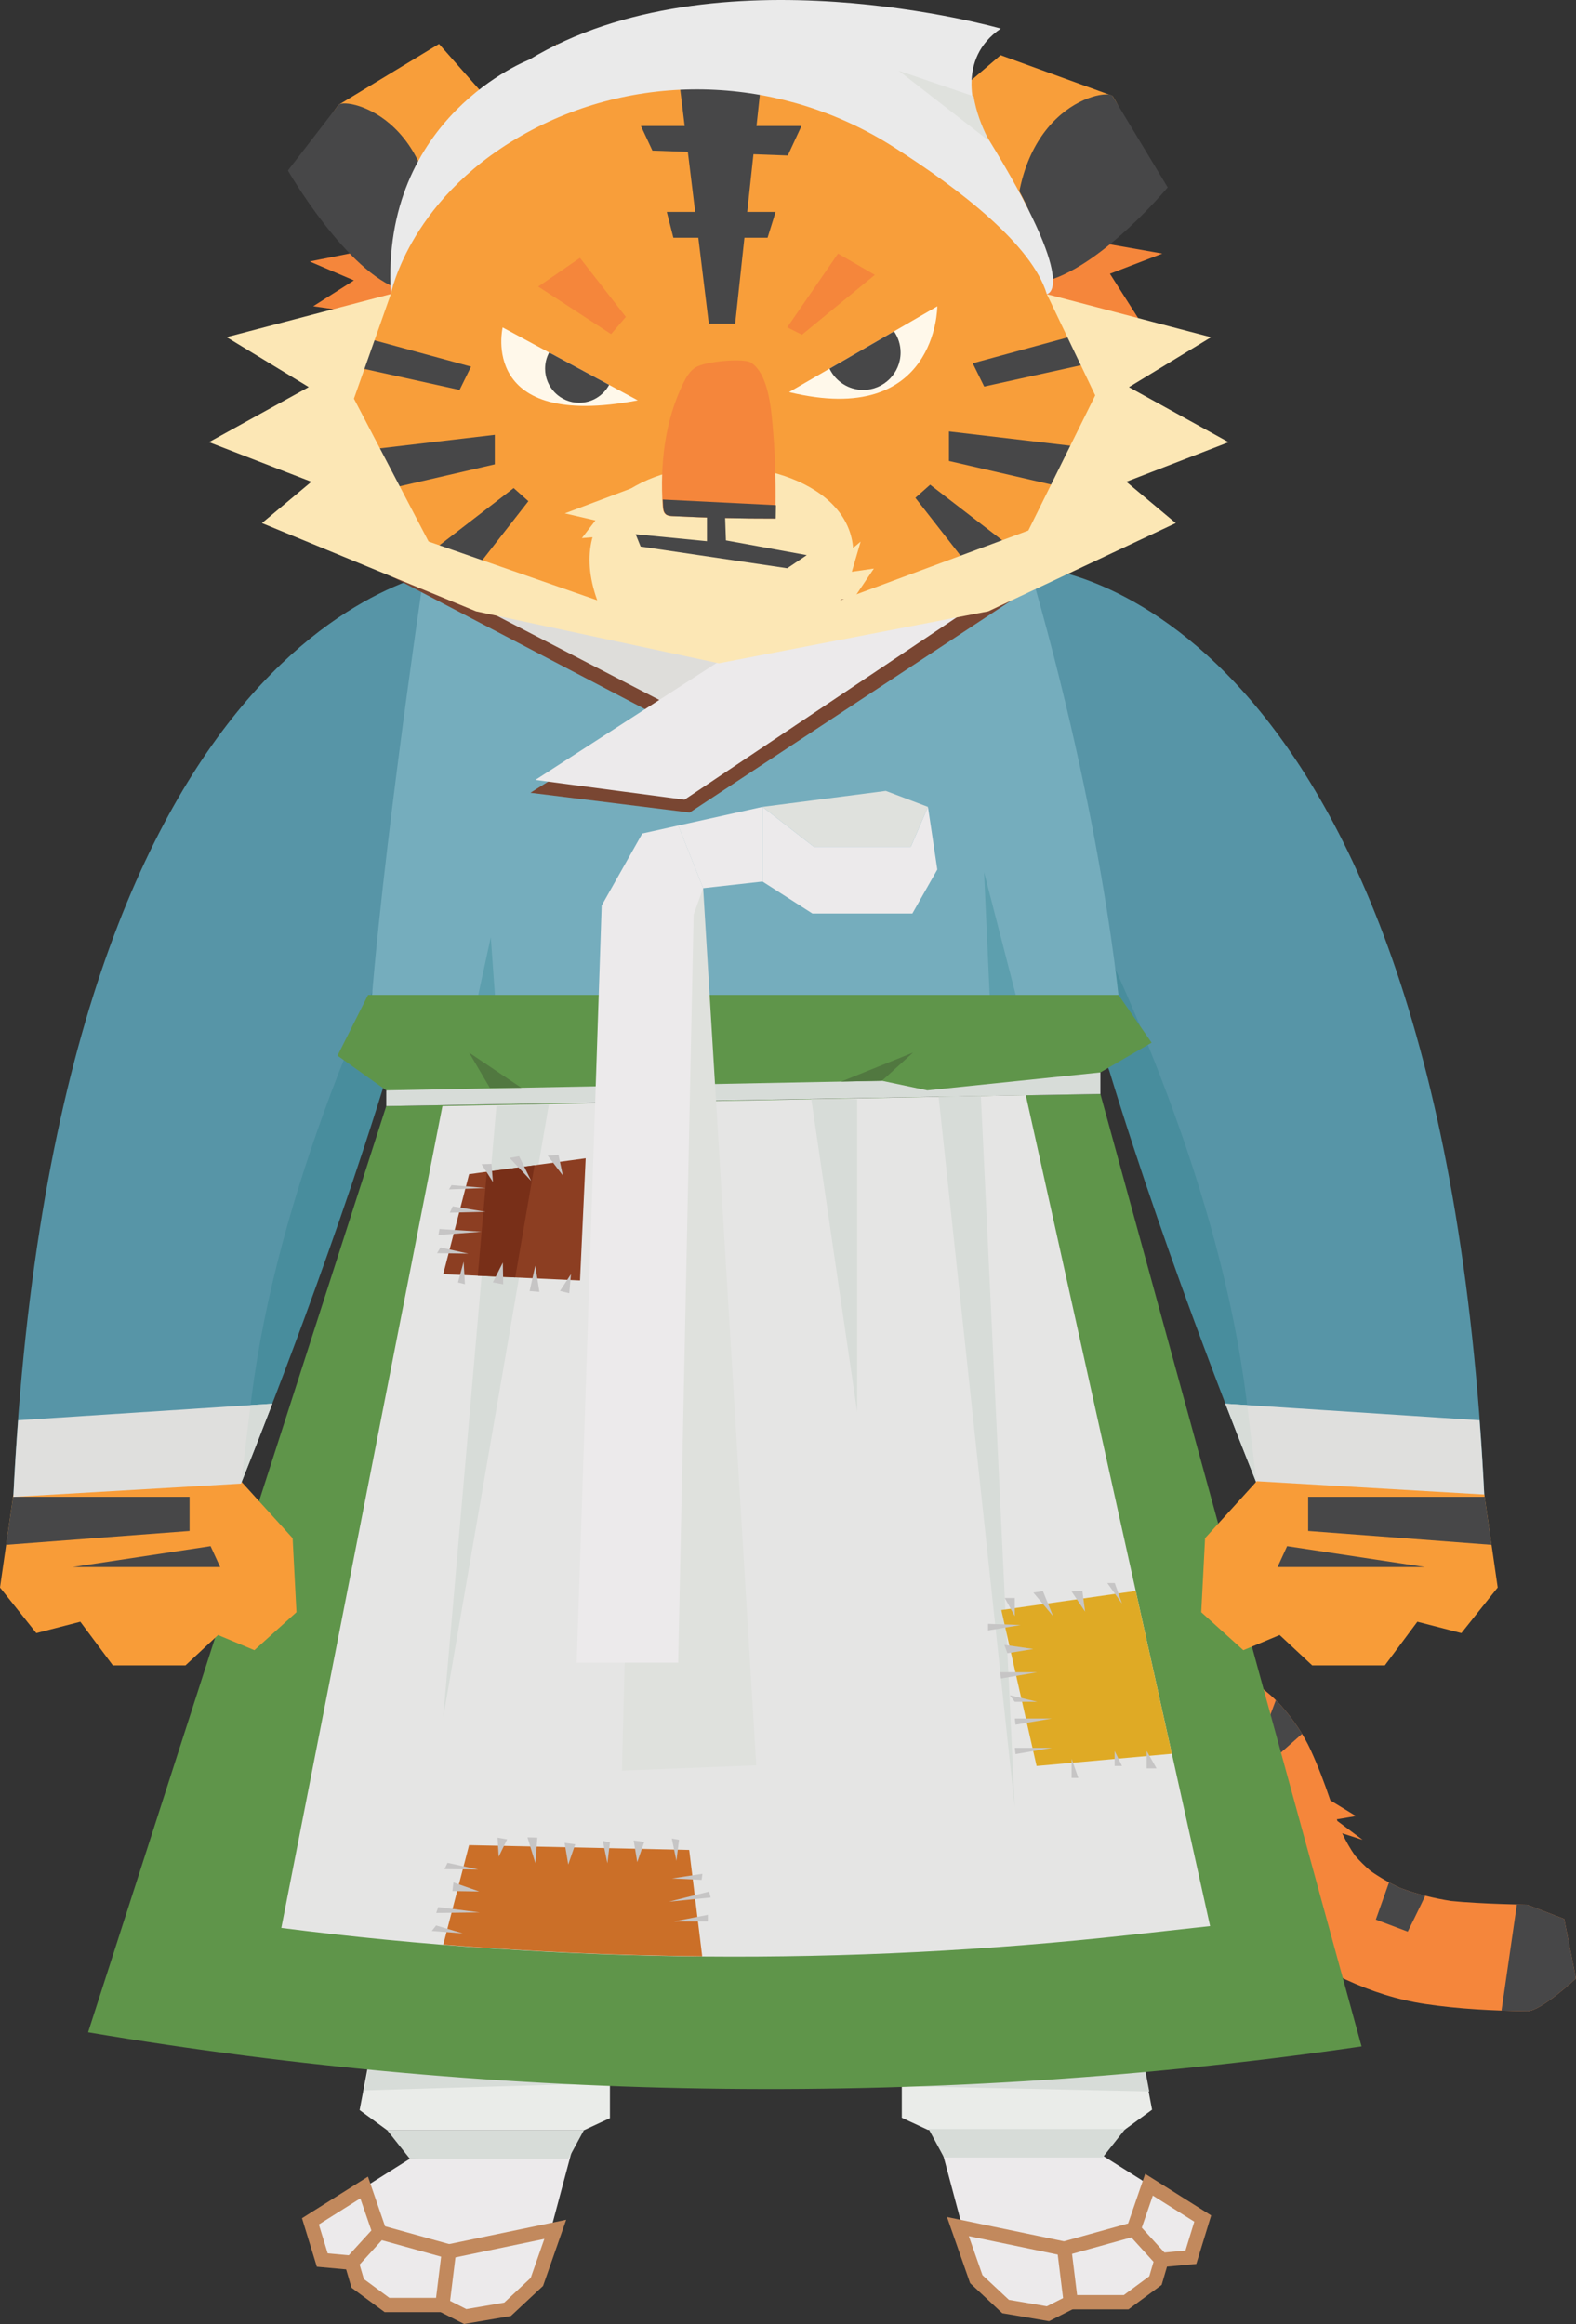 <?xml version="1.0" encoding="UTF-8"?>
<svg id="_레이어_2" data-name="레이어 2" xmlns="http://www.w3.org/2000/svg" xmlns:xlink="http://www.w3.org/1999/xlink" viewBox="0 0 441.18 650.47">
  <rect x="0" y="0" width="441.18" height="650.47" fill="#333333" stroke="none"/>
  <defs>
    <style>
      .cls-1 {
        fill: #deddda;
      }

      .cls-1, .cls-2, .cls-3, .cls-4, .cls-5, .cls-6, .cls-7, .cls-8, .cls-9, .cls-10, .cls-11, .cls-12, .cls-13, .cls-14, .cls-15, .cls-16, .cls-17, .cls-18, .cls-19, .cls-20, .cls-21, .cls-22, .cls-23, .cls-24, .cls-25, .cls-26, .cls-27 {
        stroke-width: 0px;
      }

      .cls-2 {
        fill: #f89e3a;
      }

      .cls-3 {
        fill: #488d9d;
      }

      .cls-4 {
        fill: #dfe1dd;
      }

      .cls-28 {
        clip-path: url(#clippath);
      }

      .cls-5, .cls-29 {
        fill: none;
      }

      .cls-6 {
        fill: #fce7b5;
      }

      .cls-7 {
        fill: #eaeaea;
      }

      .cls-8 {
        fill: #f89c38;
      }

      .cls-9 {
        fill: #eaece9;
      }

      .cls-10 {
        fill: #dfaa25;
      }

      .cls-11 {
        fill: #d7dcd8;
      }

      .cls-12 {
        fill: #75adbd;
      }

      .cls-13 {
        fill: #8c3e22;
      }

      .cls-29 {
        stroke: #c2895d;
        stroke-miterlimit: 10;
        stroke-width: 4px;
      }

      .cls-14 {
        fill: #794632;
      }

      .cls-15 {
        fill: #782f18;
      }

      .cls-16 {
        fill: #5795a7;
      }

      .cls-30 {
        clip-path: url(#clippath-1);
      }

      .cls-31 {
        clip-path: url(#clippath-4);
      }

      .cls-32 {
        clip-path: url(#clippath-3);
      }

      .cls-33 {
        clip-path: url(#clippath-2);
      }

      .cls-17 {
        fill: #e5e5e4;
      }

      .cls-18 {
        fill: #cb6f28;
      }

      .cls-19 {
        fill: #f5863b;
      }

      .cls-20 {
        fill: #fff8ea;
      }

      .cls-21 {
        fill: #5d9fae;
      }

      .cls-22 {
        fill: #dfdfdd;
      }

      .cls-23 {
        fill: #eceaeb;
      }

      .cls-24 {
        fill: #c6c5c5;
      }

      .cls-25 {
        fill: #474748;
      }

      .cls-26 {
        fill: #517840;
      }

      .cls-27 {
        fill: #5f954a;
      }
    </style>
    <clipPath id="clippath">
      <path class="cls-5" d="M256.91,171.4s89.15,128.65,93.75,240.85l-99.08-211.79,5.33-29.06Z"/>
    </clipPath>
    <clipPath id="clippath-1">
      <path class="cls-5" d="M162.35,171.4s-89.15,128.65-93.75,240.85l99.08-211.79-5.33-29.06Z"/>
    </clipPath>
    <clipPath id="clippath-2">
      <path class="cls-5" d="M427.59,533.12s-13.42-.21-21.42-1.05c-4.83-.77-9.6-1.92-14.18-3.64-2.94-1.35-5.74-2.94-8.38-4.81-1.53-1.31-2.97-2.73-4.3-4.25-1.37-1.98-2.55-4.07-3.58-6.24l5.71,1.83-7.05-5.27c-.06-.16-.12-.31-.17-.47l5.38-.9-7.19-4.4c-.02-.07-.05-.14-.07-.2-1.59-4.7-3.34-9.33-5.41-13.84-2.05-4.47-4.83-8.47-8.05-12.19-1.34-1.55-2.83-2.95-4.42-4.24-2.54-2.05-5.13-4.04-7.89-5.77-7.5-4.71-15.69-8.5-23.75-12.14-9.3-4.2-18.76-8.08-28.38-11.48-9.65-3.41-29.4-8.8-29.4-8.8l-11.47,1.5-6.84,8.89,1.5,11.47,8.89,6.84s30.63,8.83,45.34,14.94c5.64,2.43,11.21,5.01,16.7,7.76,5.08,2.55,10.24,5.12,14.9,8.4,1.3,1.11,2.53,2.29,3.66,3.58,1.35,2,2.5,4.12,3.51,6.31,1.94,4.99,3.43,10.14,5.35,15.13,1.48,3.84,3.04,7.71,5.07,11.29,2.05,3.62,4.65,7.02,7.47,10.06,2.84,3.07,6.22,5.67,9.63,8.07,2.5,1.77,5.18,3.28,7.96,4.57,7.16,3.31,14.45,5.67,22.25,6.84,9.52,1.42,19,1.89,28.61,2,3.79.04,13.6-9.15,13.6-9.15l-3.3-16.65-10.3-3.97Z"/>
    </clipPath>
    <clipPath id="clippath-3">
      <path class="cls-5" d="M291.3,159.05s111.9,7.97,124.21,259.26l3.75,26.03-10.17,12.75-12.31-3.19-9.1,12.22h-20.35s-9.1-8.5-9.1-8.5l-10.17,4.25-11.78-10.63,1.07-20.72,14.46-15.94s3.75-60.57-40.15-112.63l-53.6-128.22,33.25-14.69Z"/>
    </clipPath>
    <clipPath id="clippath-4">
      <path class="cls-5" d="M127.96,159.05S16.06,167.02,3.75,418.31l-3.75,26.03,10.17,12.75,12.31-3.19,9.1,12.22h20.35l9.1-8.5,10.17,4.25,11.78-10.63-1.07-20.72-14.46-15.94s-3.75-60.57,40.15-112.63l53.6-128.22-33.25-14.69Z"/>
    </clipPath>
  </defs>
  <g id="Layer_1" data-name="Layer 1">
    <g>
      <polyline class="cls-23" points="308.86 603.45 336.69 620.96 333.37 631.8 325.15 632.55 323.46 638.32 315.25 644.38 299.75 644.38 293.36 647.61 281.51 645.59 273.3 637.92 263.27 600.36"/>
      <polygon class="cls-29" points="317.35 623.98 325.15 632.55 323.46 638.32 315.25 644.38 299.75 644.38 297.91 629.39 317.35 623.98"/>
      <polyline class="cls-29" points="325.15 632.55 333.37 631.8 336.69 620.96 321.65 611.49 317.35 623.98"/>
      <polyline class="cls-29" points="297.91 629.39 268.15 623.2 273.3 637.92 281.51 645.59 293.36 647.61 299.75 644.38"/>
      <polyline class="cls-23" points="114.73 604.23 86.9 621.74 90.22 632.58 98.44 633.33 100.13 639.1 108.34 645.16 123.84 645.16 130.23 648.39 142.08 646.37 150.29 638.7 160.32 601.14"/>
      <polygon class="cls-9" points="108.4 596.25 100.67 590.6 104.54 570.26 170.74 576.14 170.74 592.86 163.44 596.25 108.4 596.25"/>
      <polygon class="cls-9" points="314.78 596.14 322.51 590.5 318.65 570.16 252.45 576.03 252.45 592.75 259.75 596.14 314.78 596.14"/>
      <g>
        <path class="cls-11" d="M101.94,585.08c18.3-.57,48.46-1.47,68.99-1.97v-6.86l-66.2-5.88-2.79,14.71Z"/>
        <polygon class="cls-11" points="321.72 585.37 318.85 570.26 252.65 576.14 252.65 583.89 321.72 585.37"/>
      </g>
      <polygon class="cls-11" points="108.4 596.25 114.73 604.23 159.12 604.23 163.44 596.25 108.4 596.25"/>
      <polygon class="cls-11" points="314.99 595.9 308.67 603.88 264.28 603.88 259.96 595.9 314.99 595.9"/>
      <path class="cls-16" d="M291.3,159.05s111.9,7.97,124.21,259.26l-63.71-3.72s-23.07-56.58-40.15-112.63l-53.6-128.22,33.25-14.69Z"/>
      <g class="cls-28">
        <path class="cls-3" d="M290.16,156.71s111.9,7.97,124.21,259.26l-63.71-3.72s-23.07-56.58-40.15-112.63l-53.6-128.22,33.25-14.69Z"/>
      </g>
      <path class="cls-22" d="M343.02,392.89l71.16,4.64c.53,6.95.98,14.09,1.34,21.44l-63.71-3.72s-3.5-8.58-8.78-22.37Z"/>
      <polygon class="cls-11" points="349.13 393.29 351.8 415.26 343.02 392.89 349.13 393.29"/>
      <path class="cls-16" d="M127.96,159.05S16.06,167.02,3.75,418.31l63.71-3.72s23.07-56.58,40.15-112.63l53.6-128.22-33.25-14.69Z"/>
      <g class="cls-30">
        <path class="cls-3" d="M129.1,156.71S17.2,164.68,4.88,415.97l63.71-3.72s23.07-56.58,40.15-112.63l53.6-128.22-33.25-14.69Z"/>
      </g>
      <path class="cls-19" d="M427.59,533.12s-13.42-.21-21.42-1.05c-4.83-.77-9.6-1.92-14.18-3.64-2.94-1.35-5.74-2.94-8.38-4.81-1.53-1.31-2.97-2.73-4.3-4.25-1.37-1.98-2.55-4.07-3.58-6.24l5.71,1.83-7.05-5.27c-.06-.16-.12-.31-.17-.47l5.38-.9-7.19-4.4c-.02-.07-.05-.14-.07-.2-1.59-4.7-3.34-9.33-5.41-13.84-2.05-4.47-4.83-8.47-8.05-12.19-1.34-1.55-2.83-2.95-4.42-4.24-2.54-2.05-5.13-4.04-7.89-5.77-7.5-4.71-15.69-8.5-23.75-12.14-9.3-4.2-18.76-8.08-28.38-11.48-9.65-3.41-29.4-8.8-29.4-8.8l-11.47,1.5-6.84,8.89,1.5,11.47,8.89,6.84s30.63,8.83,45.34,14.94c5.64,2.43,11.21,5.01,16.7,7.76,5.08,2.55,10.24,5.12,14.9,8.4,1.3,1.11,2.53,2.29,3.66,3.58,1.35,2,2.5,4.12,3.51,6.31,1.94,4.99,3.43,10.14,5.35,15.13,1.48,3.84,3.04,7.71,5.07,11.29,2.05,3.62,4.65,7.02,7.47,10.06,2.84,3.07,6.22,5.67,9.63,8.07,2.5,1.77,5.18,3.28,7.96,4.57,7.16,3.31,14.45,5.67,22.25,6.84,9.52,1.42,19,1.89,28.61,2,3.79.04,13.6-9.15,13.6-9.15l-3.3-16.65-10.3-3.97Z"/>
      <g class="cls-33">
        <g>
          <polygon class="cls-25" points="427.22 515.15 419.18 570.65 452.65 565.66 456.59 524.07 427.22 515.15"/>
          <path class="cls-25" d="M394.36,511.32l-9.22,25.97,8.94,3.37s12.23-24.52,11.91-26.59-11.64-2.75-11.64-2.75Z"/>
          <polygon class="cls-25" points="341.03 531.33 365.36 523.01 361.26 516.82 337.89 516.82 341.03 531.33"/>
          <polygon class="cls-25" points="361.26 464.84 351.63 490.68 354.15 494.44 370.61 479.89 361.26 464.84"/>
          <polygon class="cls-25" points="305.26 485.51 331.04 474.17 337.89 474.17 321.57 494.44 305.26 485.51"/>
          <polygon class="cls-25" points="326.5 429.53 315.11 459.38 321.57 460.36 337.89 442.77 326.5 429.53"/>
          <polygon class="cls-25" points="267.38 477.81 286.24 456.9 292.48 454.09 285.92 479.27 267.38 477.81"/>
          <polygon class="cls-25" points="263.78 418.05 265.64 449.94 271.94 448.18 279.6 425.45 263.78 418.05"/>
        </g>
      </g>
      <polygon class="cls-19" points="119.97 66.54 86.7 73.19 99.07 78.48 87.69 85.72 110.46 89.03 119.97 66.54"/>
      <polygon class="cls-19" points="300.16 66.54 325.38 70.98 310.71 76.62 318.6 89.03 292.94 85.72 288.7 66.54 300.16 66.54"/>
      <polygon class="cls-2" points="179.42 23.92 155.59 12.3 160.05 19.89 153.85 20.52 162.53 28.33 179.42 23.92"/>
      <path class="cls-2" d="M252.11,39.39l27.99-23.94,31.31,11.37s21.95,31.48-26.85,46.37l-32.45-33.79Z"/>
      <path class="cls-25" d="M284.56,73.19c-3.62-42.43,24.31-48.6,26.85-46.37l15.47,25.63s-17.63,21.25-33.29,26.03l-9.02-5.29Z"/>
      <path class="cls-2" d="M153.85,47.38l-30.95-35.08-28.11,17.04s-26.3,31.31,22.4,46.49l36.66-28.45Z"/>
      <path class="cls-25" d="M121.35,75.87c3.88-42.41-24.01-48.74-26.57-46.53l-14.18,18.39s16.47,28.64,31.69,33.38l9.06-5.24Z"/>
      <path class="cls-2" d="M109.41,82.33s12.37-61.51,78.4-66.56c0,0,101.58-8.94,105.23,66.56l15.61,14.38-5.5,46.32-38.29,23.62-89.42,10.09-86.21-30.95,5.04-41.96,15.15-21.49Z"/>
      <polygon class="cls-25" points="101.43 126.07 138.51 121.71 138.51 129.96 102.74 138.22 101.43 126.07"/>
      <polygon class="cls-25" points="121.77 153.58 143.79 136.61 147.91 140.28 134.84 157.02 121.77 153.58"/>
      <polygon class="cls-25" points="99.07 93.68 131.86 102.62 128.65 109.14 99.07 102.62 99.07 93.68"/>
      <polygon class="cls-25" points="302.73 125.12 265.65 120.76 265.65 129.02 301.42 137.27 302.73 125.12"/>
      <polygon class="cls-25" points="282.39 152.63 260.38 135.67 256.25 139.34 269.32 156.07 282.39 152.63"/>
      <polygon class="cls-25" points="305.09 92.74 272.3 101.68 275.51 108.19 305.09 101.68 305.09 92.74"/>
      <path class="cls-20" d="M220.89,109.74l41.5-24.01s0,34.1-41.5,24.01Z"/>
      <path class="cls-20" d="M178.54,112.05l-37.83-20.41s-6.88,28.89,37.83,20.41Z"/>
      <path class="cls-25" d="M241.64,109.14c5.78,0,10.47-4.69,10.47-10.47,0-2.2-.68-4.24-1.84-5.93l-18.06,10.45c1.69,3.51,5.27,5.95,9.43,5.95Z"/>
      <path class="cls-25" d="M170.52,107.72l-16.79-9.06c-.73,1.35-1.14,2.89-1.14,4.53,0,5.27,4.27,9.54,9.54,9.54,3.63,0,6.78-2.03,8.39-5.01Z"/>
      <polygon class="cls-19" points="220.37 91.62 234.59 70.98 244.9 76.94 224.5 93.68 220.37 91.62"/>
      <polygon class="cls-19" points="171.07 93.51 175.2 88.69 162.36 72.18 150.67 80.21 171.07 93.51"/>
      <polygon class="cls-25" points="189.9 20.78 198.42 90.59 205.8 90.59 213.38 20.31 189.9 20.78"/>
      <polygon class="cls-25" points="179.42 35.27 224.36 35.27 220.53 43.52 182.63 42.15 179.42 35.27"/>
      <polygon class="cls-25" points="186.66 59.32 217.12 59.32 214.87 66.54 188.5 66.54 186.66 59.32"/>
      <path class="cls-25" d="M187.81,15.78c-6.58.5-12.61,1.57-18.16,3.08l4.41,6.32,27.84-2.75,28.57,2.75,4.2-5.57c-24.26-5.82-46.85-3.83-46.85-3.83Z"/>
      <polygon class="cls-6" points="182.93 134.35 158.11 143.69 166.68 145.67 162.89 150.61 174.52 149.66 182.93 134.35"/>
      <polygon class="cls-6" points="220.65 168.66 240.93 151.59 238.46 160.03 244.63 159.14 238.11 168.82 220.65 168.66"/>
      <path class="cls-7" d="M109.41,82.33s5.37-28.04,39.57-46c32.02-16.82,70.69-14.62,101.18,4.82,18.68,11.91,38.78,27.45,42.88,41.18,0,0,9.69-1.22-16.68-43.96-4.43-7.19-8.56-22,3.81-30.37,0,0-79.79-22.86-132.04,8.71,0,0-41.68,15.9-38.72,65.62Z"/>
      <path class="cls-4" d="M276.36,38.37c-1.49-3-3.12-7.08-3.81-11.42l-20.98-7.16,25.31,19.66c-.18-.36-.35-.72-.52-1.08Z"/>
      <g>
        <path class="cls-21" d="M118.36,162.78s19.77,30.98-15.45,135.19c0,0,82.44-.9,209.13-8.7,0,0-10.9-52.78-22.7-126.49l-82.55,40.66-88.43-40.66Z"/>
        <path class="cls-12" d="M275.46,244.05l14.41,55.83c20.59-.95,4.56-8.78,24.24-10.88,0,0-3.34-50.92-24.77-126.22l-82.55,40.66-88.43-40.66s-13.95,93.88-15.45,135.19c0,0,9.75.82,26.33,1.85l8.15-37.5,2.73,38.15c40.57,2.3,69,2.46,137.92-.09l-2.57-56.32Z"/>
      </g>
      <g>
        <polygon class="cls-14" points="148.49 221.89 193.08 227.42 293.83 161 234.3 167.9 148.49 221.89"/>
        <polygon class="cls-14" points="225.75 193.26 181.16 198.8 108.92 161 153.85 166.09 225.75 193.26"/>
        <polygon class="cls-1" points="226.77 190.62 185.03 196.16 115.63 160.2 150.67 163.47 226.77 190.62"/>
        <polygon class="cls-23" points="149.87 218.3 191.61 223.83 286.61 160.2 223.29 170.91 149.87 218.3"/>
      </g>
      <g>
        <path class="cls-27" d="M108.13,309.59L24.66,568.82c116.35,19.74,239.04,21.1,356.49,3.96l-73.11-266.58-199.91,3.39Z"/>
        <polygon class="cls-11" points="108.13 305.19 108.13 309.59 308.04 306.2 308.04 300.16 133.64 298.35 108.13 305.19"/>
        <path class="cls-17" d="M123.85,309.59l-45.1,230.03h0c78.12,9.98,158.68,10.66,237.23,2l22.77-2.51-51.59-232.57-163.3,3.04Z"/>
        <polygon class="cls-27" points="103.04 278.46 94.48 295.46 108.13 305.19 246.89 302.51 259.58 305.19 308.04 300.16 322.38 291.83 313.09 278.46 103.04 278.46"/>
        <polyline class="cls-26" points="246.89 302.51 255.58 294.62 235.47 302.73"/>
        <polygon class="cls-11" points="138.97 309.59 124.07 480.7 153.67 309.04 138.97 309.59"/>
        <polygon class="cls-11" points="227.12 307.67 239.94 395.09 239.94 307.67 227.12 307.67"/>
        <polygon class="cls-11" points="274.58 306.79 284.07 505.88 262.76 307.01 274.58 306.79"/>
        <polygon class="cls-26" points="145.93 304.46 131.32 294.62 137.11 304.46 145.93 304.46"/>
        <polygon class="cls-10" points="317.93 445.31 280.31 450.64 290.18 494.29 328.04 490.87 317.93 445.31"/>
        <polygon class="cls-24" points="294.8 452.35 291.95 445.36 289.28 445.76 294.8 452.35"/>
        <polygon class="cls-24" points="303.76 451.09 303 445.31 299.98 445.46 303.76 451.09"/>
        <polygon class="cls-24" points="309.97 443.09 312.06 443.09 314.1 448.85 309.97 443.09"/>
        <polygon class="cls-24" points="284.07 447.28 281.28 447.28 284.07 452.35 284.07 447.28"/>
        <polygon class="cls-24" points="299.98 492.27 299.98 497.64 301.87 497.64 299.98 492.27"/>
        <polygon class="cls-24" points="312.03 490.09 312.03 494.29 314.1 494.29 312.03 490.09"/>
        <polygon class="cls-24" points="321 490.09 321 494.96 323.76 494.96 321 490.09"/>
        <polyline class="cls-24" points="276.59 454.5 285.73 454.82 276.59 456.35 276.59 455.42"/>
        <polygon class="cls-24" points="281.16 460.38 282.01 462.73 289.28 461.55 281.16 460.38"/>
        <polygon class="cls-24" points="280.02 468.06 280.2 469.8 290.38 468.06 280.02 468.06"/>
        <polygon class="cls-24" points="284.09 481 284.28 482.74 294.46 481 284.09 481"/>
        <polygon class="cls-24" points="284.09 489.22 284.28 490.96 294.46 489.22 284.09 489.22"/>
        <polygon class="cls-24" points="282.67 474.48 284.07 476.32 290.38 476.32 282.67 474.48"/>
        <polygon class="cls-13" points="163.95 324.2 131.32 328.64 124.07 356.63 162.37 358.4 163.95 324.2"/>
        <path class="cls-18" d="M196.57,547.54l-3.64-29.75-61.62-1.34-7.22,27.84c24.06,1.95,48.26,3.04,72.48,3.26Z"/>
        <polygon class="cls-15" points="133.75 357.08 144.23 357.56 149.64 326.15 136.29 327.96 133.75 357.08"/>
        <polygon class="cls-24" points="149.88 521.54 150.42 514.34 147.66 514.27 149.88 521.54"/>
        <polygon class="cls-24" points="159.07 521.88 161.03 516.21 158.06 515.83 159.07 521.88"/>
        <polygon class="cls-24" points="168.75 515.28 170.75 515.64 170.03 521.52 168.75 515.28"/>
        <polygon class="cls-24" points="178.39 521.21 180.36 515.53 177.39 515.15 178.39 521.21"/>
        <polygon class="cls-24" points="188.07 514.6 190.08 514.96 189.35 520.85 188.07 514.6"/>
        <polygon class="cls-24" points="141.96 514.83 139.28 514.35 139.6 519.69 141.96 514.83"/>
        <polygon class="cls-24" points="187.27 532.27 198.94 531.1 198.5 529.44 187.27 532.27"/>
        <polygon class="cls-24" points="188.62 537.81 198.15 537.8 198.15 535.96 188.62 537.81"/>
        <polygon class="cls-24" points="196.41 526.16 196.63 524.47 188.11 525.76 196.41 526.16"/>
        <polygon class="cls-24" points="134.8 344.75 123.03 343.99 122.73 345.66 134.8 344.75"/>
        <polygon class="cls-24" points="135.92 339.19 126.73 337.65 125.92 339.43 135.92 339.19"/>
        <polygon class="cls-24" points="125.68 332.91 126.4 331.71 136 332.51 125.68 332.91"/>
        <polygon class="cls-24" points="123.31 349.15 122.35 350.75 131.13 350.89 123.31 349.15"/>
        <polygon class="cls-24" points="149.85 354.23 148.26 361.37 151 361.59 149.85 354.23"/>
        <polygon class="cls-24" points="140.76 353.39 137.97 358.94 140.87 359.48 140.76 353.39"/>
        <polygon class="cls-24" points="130.15 359.44 128.2 358.97 129.79 353.15 130.15 359.44"/>
        <polygon class="cls-24" points="156.76 361.34 159.36 361.97 159.83 356.64 156.76 361.34"/>
        <polygon class="cls-24" points="148.7 330.52 145.31 323.62 142.66 324.1 148.7 330.52"/>
        <polygon class="cls-24" points="157.55 329 156.34 323.24 153.33 323.48 157.55 329"/>
        <polygon class="cls-24" points="137.58 325.77 134.8 325.85 137.99 330.83 137.58 325.77"/>
        <polygon class="cls-24" points="134.26 535.28 122.68 533.79 122.11 535.43 134.26 535.28"/>
        <polygon class="cls-24" points="122.09 538.94 120.87 540.47 129.58 541.15 122.09 538.94"/>
        <polyline class="cls-24" points="125.28 521.4 133.9 523.28 124.42 523.17 124.85 522.29"/>
        <polygon class="cls-24" points="126.93 526.88 126.65 529.29 134.16 529.41 126.93 526.88"/>
      </g>
      <path class="cls-6" d="M343.96,123.78l-27.93-15.42,22.99-13.98-45.97-12.05,13.54,28.33-18.72,37.83-52.59,19.52c24.76-47.46-86.9-52.74-68.1,0l-47.2-16.44-20.9-39.99,10.33-29.27-45.97,12.05,22.99,13.98-27.93,15.42,28.67,11.08-13.84,11.57,59.92,24.69,67.98,14.55,75.44-14.55,52.47-24.69-13.84-11.57,28.67-11.08Z"/>
      <path class="cls-19" d="M194.7,102.84c-1.59.99-2.57,2.69-3.4,4.37-5.21,10.57-6.55,22.71-5.78,34.47.05.82.16,1.74.8,2.27.51.42,1.22.48,1.89.51,9.6.48,19.22.7,28.83.68.18-8.06.09-16.13-.6-24.16-.47-5.45-1.03-16.14-6.25-19.51-1.92-1.24-12.65-.4-15.49,1.37Z"/>
      <path class="cls-25" d="M217.21,141.44l-.09-.05-31.59-1.57c.03.62.06,1.24.1,1.86.05.82.16,1.74.8,2.27.51.42,1.22.48,1.89.51,9.6.48,19.22.7,28.83.68.03-1.23.05-2.46.06-3.7Z"/>
      <polyline class="cls-8" points="415.51 418.31 419.26 444.34 409.09 457.09 396.77 453.91 387.67 466.13 367.33 466.13 358.22 457.63 348.05 461.88 336.27 451.25 337.34 430.53 351.8 414.59"/>
      <polyline class="cls-8" points="3.75 418.31 0 444.34 10.17 457.09 22.49 453.91 31.59 466.13 51.93 466.13 61.04 457.63 71.21 461.88 82.99 451.25 81.92 430.53 67.46 414.59"/>
      <polygon class="cls-25" points="197.9 143.46 197.9 151.48 177.95 149.53 179.33 152.97 220.37 159.05 225.84 155.38 203.21 151.25 202.94 143.46 197.9 143.46"/>
      <g>
        <polygon class="cls-4" points="213.45 225.84 227.87 237.04 254.96 237.04 259.77 225.84 247.97 221.37 213.45 225.84"/>
        <polygon class="cls-23" points="213.45 225.84 213.45 246.74 227.43 255.69 255.4 255.69 262.39 243.38 259.77 225.84 254.96 237.04 227.87 237.04 213.45 225.84"/>
        <polygon class="cls-23" points="213.45 225.84 189.85 231.07 196.84 248.6 213.45 246.74 213.45 225.84"/>
        <polygon class="cls-4" points="189.85 231.07 180.23 248.6 174.11 495.59 211.7 494.1 196.84 248.6 189.85 231.07"/>
        <polygon class="cls-23" points="189.85 231.07 179.8 233.3 168.43 253.45 161.44 465.37 189.85 465.37 194.17 255.98 196.84 248.6 189.85 231.07"/>
      </g>
      <g class="cls-32">
        <g>
          <polygon class="cls-25" points="419.26 418.95 366.2 418.95 366.2 428.51 422.41 432.76 419.26 418.95"/>
          <polygon class="cls-25" points="398.86 438.6 360.31 432.76 357.63 438.6 398.86 438.6"/>
        </g>
      </g>
      <g class="cls-31">
        <g>
          <polygon class="cls-25" points="0 418.95 53.06 418.95 53.06 428.51 -3.15 432.76 0 418.95"/>
          <polygon class="cls-25" points="20.4 438.6 58.95 432.76 61.63 438.6 20.4 438.6"/>
        </g>
      </g>
      <path class="cls-22" d="M76.24,392.89l-71.16,4.64c-.53,6.95-.98,14.09-1.34,21.44l63.71-3.72s3.5-8.58,8.78-22.37Z"/>
      <polygon class="cls-11" points="70.13 393.29 67.46 415.26 76.24 392.89 70.13 393.29"/>
      <polygon class="cls-29" points="106.24 624.77 98.44 633.33 100.13 639.1 108.34 645.16 123.84 645.16 125.68 630.17 106.24 624.77"/>
      <polyline class="cls-29" points="98.44 633.33 90.22 632.58 86.9 621.74 101.94 612.27 106.24 624.77"/>
      <polyline class="cls-29" points="125.68 630.17 155.44 623.98 150.29 638.7 142.08 646.37 130.23 648.39 123.84 645.16"/>
    </g>
  </g>
</svg>